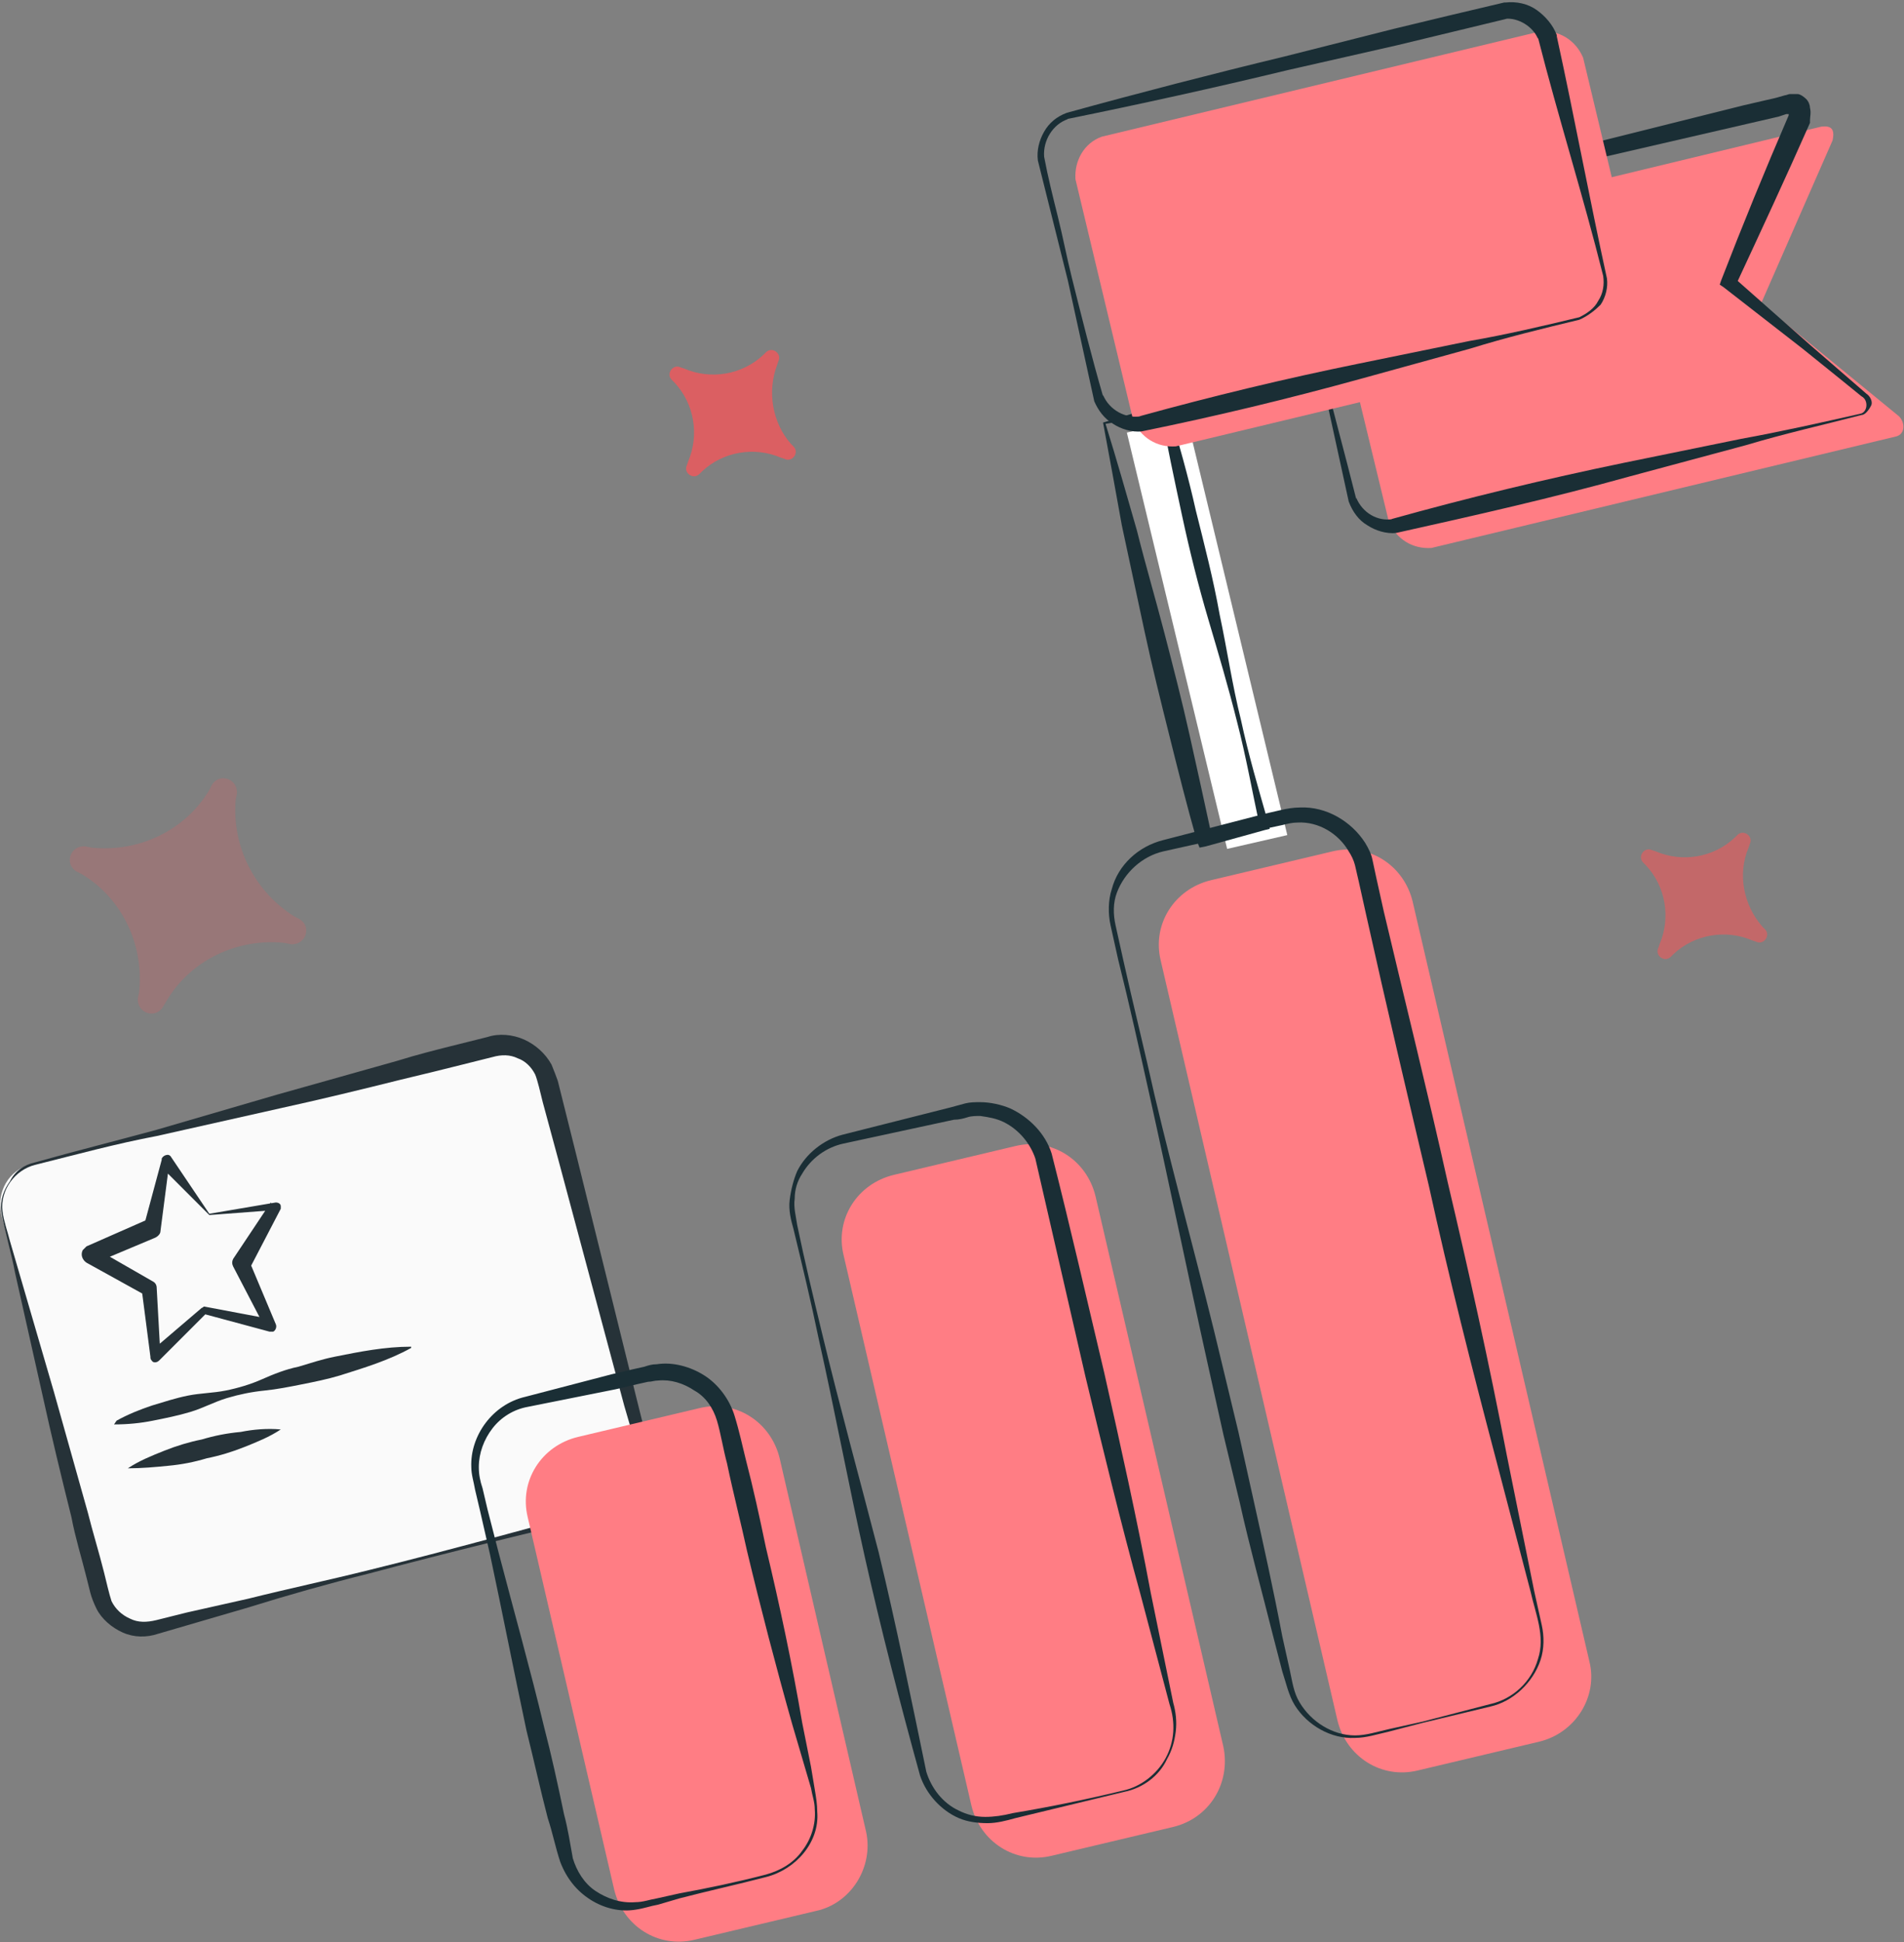<?xml version="1.0" encoding="utf-8"?>
<!-- Generator: Adobe Illustrator 22.0.0, SVG Export Plug-In . SVG Version: 6.00 Build 0)  -->
<svg version="1.1" id="Layer_1" xmlns="http://www.w3.org/2000/svg" xmlns:xlink="http://www.w3.org/1999/xlink" x="0px" y="0px"
	 viewBox="0 0 151.9 154.9" style="enable-background:new 0 0 151.9 154.9;" xml:space="preserve">
<rect x="0" y="0" width="151.9" height="154.9" fill="#808080" stroke="none"/>
<style type="text/css">
	.st0{opacity:0.72;fill:#FE5356;}
	.st1{opacity:0.53;fill:#FE5356;}
	.st2{fill:#FAFAFA;}
	.st3{fill:#263238;}
	.st4{fill:#FF7D84;}
	.st5{fill:#1A2E35;}
	.st6{fill:#FFFFFF;}
	.st7{opacity:0.19;fill:#FE5356;}
</style>
<g>
	<path class="st0" d="M63.1,35.4l0.2,0.2c0.5,0.5-0.1,1.3-0.7,1l-0.3-0.1c-2.1-0.9-4.6-0.5-6.3,1.1l-0.2,0.2c-0.5,0.5-1.3-0.1-1-0.7
		l0.1-0.3c0.9-2.1,0.5-4.6-1.1-6.3l-0.2-0.2c-0.5-0.5,0.1-1.3,0.7-1l0.3,0.1c2.1,0.9,4.6,0.5,6.3-1.1l0.2-0.2c0.5-0.5,1.3,0.1,1,0.7
		L62,29.1C61.2,31.2,61.6,33.7,63.1,35.4z"/>
	<path class="st1" d="M140.6,73.9l0.2,0.2c0.5,0.5-0.1,1.3-0.7,1l-0.3-0.1c-2.1-0.9-4.6-0.5-6.3,1.1l-0.2,0.2
		c-0.5,0.5-1.3-0.1-1-0.7l0.1-0.3c0.9-2.1,0.5-4.6-1.1-6.3l-0.2-0.2c-0.5-0.5,0.1-1.3,0.7-1l0.3,0.1c2.1,0.9,4.6,0.5,6.3-1.1
		l0.2-0.2c0.5-0.5,1.3,0.1,1,0.7l-0.1,0.3C138.6,69.7,139.1,72.2,140.6,73.9z"/>
	<g>
		<path class="st2" d="M49.2,120.3L12,129.9c-1.7,0.4-3.5-0.6-3.9-2.3L0.1,96.8c-0.4-1.7,0.6-3.5,2.3-3.9l37.2-9.6
			c1.7-0.4,3.5,0.6,3.9,2.3l7.9,30.8C51.9,118.1,50.9,119.9,49.2,120.3z"/>
		<path class="st3" d="M2.8,92.9c-1.6,0.4-2.8,2-2.6,3.7c0.1,0.8,0.4,1.6,0.6,2.4l0.7,2.4l2.8,9.6c0.9,3.2,1.8,6.4,2.7,9.6
			c0.4,1.6,0.9,3.2,1.3,4.8c0.2,0.8,0.4,1.7,0.6,2.3c0.3,0.6,0.8,1.1,1.5,1.4c0.6,0.3,1.3,0.3,2.1,0.1l2.4-0.6l4.9-1.1
			c3.2-0.8,6.5-1.5,9.7-2.3c6.5-1.6,12.9-3.4,19.3-5.1c1.4-0.4,2.4-1.9,2.3-3.3c0-0.2-0.1-0.4-0.1-0.5l-0.2-0.6l-0.3-1.2l-0.7-2.4
			l-2.6-9.7l-2.6-9.7l-1.3-4.8c-0.2-0.8-0.4-1.7-0.6-2.2c-0.3-0.6-0.8-1.1-1.4-1.3c-0.6-0.3-1.3-0.3-2-0.1l-2.4,0.6
			c-1.6,0.4-3.2,0.8-4.9,1.2c-3.2,0.8-6.5,1.6-9.7,2.3l-9.8,2.2C9.3,91.2,6,92.1,2.8,92.9z M2.8,92.7c3.2-0.9,6.4-1.7,9.7-2.6
			l9.6-2.8c3.2-0.9,6.4-1.8,9.6-2.7c1.6-0.5,3.2-0.9,4.8-1.3l2.4-0.6c0.9-0.3,2-0.2,2.9,0.2c0.9,0.4,1.7,1.1,2.2,2
			c0.2,0.5,0.4,1,0.5,1.3l0.3,1.2l1.2,4.8l2.4,9.7l2.4,9.7l0.6,2.4l0.3,1.2l0.1,0.6c0,0.2,0.1,0.5,0.1,0.7c0.1,1-0.2,1.9-0.8,2.7
			c-0.6,0.8-1.4,1.3-2.3,1.5c-6.5,1.5-13,3.1-19.4,4.8c-3.2,0.8-6.4,1.7-9.6,2.7l-4.8,1.4l-2.4,0.7c-0.9,0.3-1.9,0.3-2.8-0.1
			c-0.9-0.4-1.7-1.1-2.1-1.9c-0.2-0.4-0.4-0.9-0.5-1.3l-0.3-1.2c-0.4-1.6-0.9-3.2-1.2-4.8c-0.8-3.2-1.6-6.5-2.3-9.7l-2.2-9.8
			c-0.3-1.6-0.8-3.2-1.1-4.9c-0.1-0.9,0.2-1.7,0.7-2.4C1.2,93.4,1.9,92.9,2.8,92.7z"/>
		<path class="st3" d="M9.3,113.3c0.9-0.5,1.9-0.9,2.8-1.2c1-0.3,1.9-0.6,2.9-0.8c1-0.2,2-0.2,3-0.4c1-0.2,2-0.5,2.9-0.9
			c0.9-0.4,1.9-0.8,2.9-1c1-0.3,1.9-0.6,2.9-0.8c2-0.4,4-0.8,6.1-0.8l0,0.1c-1.8,1-3.8,1.6-5.7,2.2c-1,0.3-2,0.5-3,0.7
			c-1,0.2-2,0.4-3,0.5c-1,0.1-2,0.3-3,0.6c-1,0.3-1.9,0.8-2.9,1.1c-1,0.3-2,0.5-3,0.7c-1,0.2-2,0.3-3.1,0.3L9.3,113.3z"/>
		<path class="st3" d="M10.2,117.1c0.9-0.6,1.9-1,2.9-1.4c1-0.4,2-0.7,3-0.9c1-0.3,2-0.5,3.1-0.6c1-0.2,2.1-0.3,3.2-0.2
			c-0.9,0.6-1.9,1-2.9,1.4c-1,0.4-2,0.7-3,0.9c-1,0.3-2,0.5-3.1,0.6C12.4,117,11.3,117.1,10.2,117.1z"/>
		<g>
			<path class="st4" d="M65.1,152.4l-9.7,2.3c-2.9,0.7-5.7-1.1-6.4-4L42.1,121c-0.7-2.9,1.1-5.7,4-6.4l9.7-2.3
				c2.9-0.7,5.7,1.1,6.4,4l6.9,29.8C69.7,148.9,67.9,151.8,65.1,152.4z"/>
		</g>
		<g>
			<path class="st4" d="M93.6,145.7l-9.7,2.3c-2.9,0.7-5.7-1.1-6.4-4l-10.2-43.9c-0.7-2.9,1.1-5.7,4-6.4l9.7-2.3
				c2.9-0.7,5.7,1.1,6.4,4l10.2,43.9C98.2,142.2,96.5,145,93.6,145.7z"/>
		</g>
		<g>
			<path class="st4" d="M122.8,138.9l-9.7,2.3c-2.9,0.7-5.7-1.1-6.4-4L92.6,76.6c-0.7-2.9,1.1-5.7,4-6.4l9.7-2.3
				c2.9-0.7,5.7,1.1,6.4,4l14.1,60.6C127.5,135.3,125.7,138.2,122.8,138.9z"/>
		</g>
		<g>
			<path class="st5" d="M61.1,149.7c-2.3,0.6-4.6,1.1-6.9,1.7l-1.7,0.5c-0.6,0.1-1.1,0.3-1.8,0.4c-1.2,0.2-2.5-0.1-3.6-0.8
				c-1.1-0.7-1.9-1.7-2.4-3c-0.4-1.2-0.6-2.3-1-3.5c-0.6-2.3-1.1-4.6-1.7-7c-1-4.7-1.9-9.3-2.9-14l-0.8-3.5l-0.4-1.7
				c-0.1-0.6-0.3-1.2-0.3-1.8c-0.1-2.5,1.7-5,4.3-5.6l6.9-1.8l1.7-0.4l0.9-0.2c0.3-0.1,0.6-0.2,1-0.2c1.3-0.2,2.7,0.2,3.8,0.9
				c1.1,0.7,2,1.9,2.4,3.2c0.4,1.3,0.6,2.3,0.9,3.5c0.6,2.3,1.1,4.6,1.6,7c1.1,4.6,2.1,9.3,2.9,14l0.7,3.5l0.3,1.8
				c0.1,0.6,0.2,1.2,0.2,1.8C65.4,146.9,63.5,149.1,61.1,149.7z M61.1,149.5c1.1-0.3,2.2-0.9,2.9-1.9c0.7-0.9,1.1-2.1,1-3.3
				c0-0.6-0.2-1.1-0.3-1.7l-0.5-1.7l-1-3.4c-1.3-4.6-2.5-9.2-3.6-13.8c-0.5-2.3-1.1-4.6-1.6-7c-0.3-1.1-0.5-2.4-0.8-3.4
				c-0.3-1-0.9-1.9-1.8-2.4c-0.9-0.6-1.9-0.9-2.9-0.8c-0.3,0-0.5,0.1-0.8,0.1l-0.9,0.2l-1.7,0.4l-7,1.4c-1.1,0.2-2.1,0.8-2.8,1.7
				c-0.7,0.9-1.1,2-1.1,3.1c0,0.6,0.1,1.1,0.3,1.7l0.4,1.7l0.9,3.5c1.2,4.6,2.5,9.2,3.6,13.8c0.6,2.3,1.1,4.6,1.6,7
				c0.3,1.1,0.5,2.4,0.7,3.5c0.3,1,0.9,2,1.8,2.6c0.9,0.6,2,1,3.2,0.9c0.6,0,1.1-0.2,1.7-0.3l1.8-0.4
				C56.4,150.6,58.8,150.1,61.1,149.5z"/>
		</g>
		<path class="st6" d="M89.9,34.5l4.8-1.1l8,33.2l-4.8,1.1L89.9,34.5z"/>
		<path class="st5" d="M88,33.7l2.3-0.7c0.8-0.3,1.6-0.5,2.4-0.8l0.4-0.1l0.1,0.4c0.8,2.7,1.6,5.5,2.2,8.2c0.7,2.8,1.4,5.5,1.9,8.3
			c0.6,2.8,1,5.6,1.7,8.4c0.6,2.8,1.4,5.5,2.2,8.3l0.1,0.4l-0.4,0.1l-4.7,1.3l-0.5,0.1l-0.2-0.5c-0.8-2.8-1.5-5.6-2.2-8.4
			c-0.7-2.8-1.4-5.6-2-8.4c-0.6-2.8-1.2-5.6-1.8-8.4C89,39.1,88.5,36.4,88,33.7z M88.2,33.8c0.9,2.9,1.7,5.7,2.5,8.5
			c0.7,2.8,1.5,5.5,2.2,8.2c0.7,2.7,1.4,5.4,2,8.1c0.6,2.7,1.2,5.4,1.8,8.2L96,66.4l4.8-1l-0.3,0.5c-0.6-2.8-1.1-5.6-1.8-8.3
			c-0.7-2.8-1.5-5.5-2.3-8.2c-0.8-2.7-1.5-5.5-2.1-8.3c-0.6-2.8-1.2-5.6-1.7-8.4L93,33c-0.8,0.2-1.5,0.3-2.3,0.4L88.2,33.8z"/>
		<g>
			<path class="st5" d="M89.7,142.9c-2.9,0.7-5.8,1.4-8.7,2.1c-0.7,0.2-1.5,0.4-2.2,0.4c-0.8,0-1.6-0.1-2.3-0.4
				c-1.4-0.6-2.6-1.9-3.1-3.4c-1.6-5.8-3.1-11.6-4.4-17.4c-1.3-5.8-2.4-11.7-3.7-17.5c-0.6-2.9-1.3-5.8-2-8.7
				c-0.2-0.7-0.4-1.5-0.3-2.3c0.1-0.8,0.3-1.6,0.6-2.3c0.7-1.4,2.1-2.5,3.6-2.9l8.7-2.2c0.4-0.1,0.7-0.2,1.1-0.3
				c0.4-0.1,0.8-0.1,1.2-0.1c0.8,0,1.7,0.2,2.4,0.5c1.5,0.7,2.8,2,3.3,3.6c1.5,5.9,2.8,11.6,4.2,17.5c1.3,5.8,2.6,11.6,3.7,17.5
				l1.8,8.8c0.2,0.7,0.3,1.5,0.2,2.3c-0.1,0.8-0.3,1.5-0.7,2.2C92.5,141.6,91.2,142.6,89.7,142.9z M89.6,142.8
				c1.4-0.3,2.7-1.3,3.4-2.6c0.7-1.3,0.8-2.8,0.3-4.3l-2.3-8.7c-1.6-5.8-3-11.6-4.4-17.4l-2-8.7l-2-8.7c-0.4-1.2-1.3-2.3-2.5-2.9
				c-0.6-0.3-1.2-0.4-1.9-0.5c-0.3,0-0.7,0-1,0.1c-0.3,0.1-0.7,0.2-1.1,0.2l-8.8,1.9c-1.4,0.3-2.6,1.2-3.3,2.4
				c-0.4,0.6-0.6,1.3-0.6,2c-0.1,0.7,0.1,1.4,0.2,2.1c0.6,2.9,1.3,5.8,2,8.7c1.4,5.8,3,11.6,4.5,17.4c1.4,5.8,2.6,11.7,3.8,17.5
				c0.4,1.3,1.3,2.5,2.6,3.1c0.6,0.3,1.3,0.5,2.1,0.5c0.7,0,1.4-0.1,2.2-0.3C83.8,144.1,86.7,143.5,89.6,142.8z"/>
		</g>
		<g>
			<path class="st5" d="M118.9,136.1l-5.4,1.3l-2.7,0.7c-0.9,0.2-1.8,0.5-2.7,0.5c-1.9,0.1-3.8-1-4.8-2.6c-0.5-0.8-0.7-1.8-1-2.7
				l-0.7-2.7c-0.9-3.6-1.9-7.2-2.7-10.8l-1.3-5.4l-1.2-5.4c-1.6-7.2-3.1-14.5-4.7-21.7c-0.8-3.6-1.6-7.2-2.5-10.8l-0.6-2.7
				c-0.2-0.9-0.2-2,0.1-2.9c0.5-1.9,2.1-3.4,4.1-3.9l5.4-1.4l2.7-0.7l1.3-0.3c0.4-0.1,1-0.2,1.5-0.2c2.1-0.1,4.1,1.1,5.2,2.8
				c0.3,0.5,0.5,0.9,0.6,1.4c0.1,0.5,0.2,0.9,0.3,1.4l0.6,2.7c1.7,7.2,3.5,14.4,5.1,21.6c1.7,7.2,3.3,14.4,4.7,21.7l2.2,10.9
				l0.6,2.7c0.2,0.9,0.2,1.9-0.1,2.8C122.3,134.2,120.7,135.7,118.9,136.1z M118.9,135.9c1.8-0.4,3.3-1.8,3.8-3.6
				c0.6-1.8-0.2-3.6-0.6-5.4l-2.8-10.7c-1.9-7.2-3.7-14.3-5.3-21.6c-1.7-7.2-3.4-14.4-5-21.6l-0.6-2.7c-0.1-0.4-0.2-0.9-0.3-1.3
				c-0.1-0.4-0.3-0.8-0.5-1.1c-0.8-1.4-2.4-2.4-4.1-2.3c-0.4,0-0.8,0.1-1.2,0.2l-1.4,0.3l-2.7,0.6l-5.4,1.2
				c-1.7,0.4-3.1,1.7-3.7,3.3c-0.3,0.8-0.3,1.7-0.1,2.6l0.6,2.7c0.8,3.6,1.7,7.2,2.5,10.8c1.7,7.2,3.7,14.3,5.4,21.5l1.3,5.4
				l1.2,5.4c0.8,3.6,1.6,7.2,2.3,10.9l0.6,2.7c0.2,0.9,0.3,1.8,0.8,2.6c0.9,1.5,2.6,2.6,4.4,2.6c0.9,0,1.8-0.3,2.7-0.5l2.7-0.6
				L118.9,135.9z"/>
		</g>
		<path class="st4" d="M151.3,34.8l-37.1,8.9c-1.5,0.1-2.8-0.7-3.4-2.1l-5.3-21.9l39.8-9.6c0.8-0.1,1.1,0.2,0.9,1.1l-5.7,13l11,9
			C152,33.7,152,34.6,151.3,34.8L151.3,34.8z"/>
		<path class="st5" d="M148.5,33.1c-3.1,0.8-6.2,1.5-9.2,2.4L130,38c-6.1,1.7-12.3,3.1-18.6,4.5l0,0l0,0c-0.8,0.1-1.7-0.2-2.3-0.6
			c-0.7-0.4-1.2-1.1-1.5-1.9l0,0l0,0c-0.8-3.7-1.6-7.3-2.4-11c-0.4-1.8-0.9-3.6-1.3-5.5c-0.5-1.8-0.9-3.6-1.4-5.5l-0.1-0.3l0.3-0.1
			l10.4-2.7l10.4-2.6l10.4-2.6l5.2-1.3l2.6-0.6l0.7-0.2c0.1,0,0.3-0.1,0.4-0.1c0.2,0,0.3,0,0.6,0c0.2,0,0.5,0.2,0.7,0.4
			c0.2,0.2,0.3,0.5,0.3,0.7c0.1,0.4,0,0.7,0,1l0,0.1l0,0.1c-1.9,4.3-3.9,8.6-5.9,12.9l-0.1-0.5l6,5.3l3,2.6l1.5,1.3
			c0.3,0.2,0.5,0.6,0.4,0.9C149.1,32.7,148.8,33.1,148.5,33.1z M148.4,33c0.6-0.1,0.7-1.1,0.1-1.4l-1.6-1.3l-3.1-2.5l-6.3-4.9
			l-0.3-0.2l0.1-0.3c1.7-4.4,3.5-8.8,5.4-13.2l0,0.1c0-0.2,0-0.3,0-0.4c0,0,0,0,0,0.1c0,0.1,0.1,0.1,0.1,0.1c0,0,0,0-0.1,0
			c-0.1,0-0.1,0-0.2,0l-0.6,0.2l-2.6,0.6l-5.2,1.2l-10.4,2.4L113.2,16l-10.5,2.3l0.2-0.4c0.4,1.8,0.8,3.7,1.2,5.5
			c0.4,1.8,0.8,3.7,1.3,5.5c0.9,3.7,1.9,7.3,2.8,10.9l0-0.1c0.5,1.2,1.7,1.9,2.9,1.7l-0.1,0c6.1-1.7,12.3-3.2,18.6-4.5l9.3-1.9
			C142.2,34.4,145.3,33.7,148.4,33z"/>
		<path class="st4" d="M128.8,27.2l-35,8.4c-1.5,0.1-2.8-0.7-3.4-2.1l-4.6-19.2c-0.1-1.5,0.7-2.9,2.1-3.4l35-8.4
			c1.5-0.1,2.8,0.7,3.4,2.1l4.6,19.2C131,25.2,130.2,26.6,128.8,27.2z"/>
		<path class="st5" d="M126,25.5c-2.9,0.7-5.8,1.4-8.7,2.3l-8.7,2.4c-5.8,1.6-11.6,3-17.5,4.2l0,0l0,0c-0.8,0.1-1.7-0.2-2.3-0.6
			c-0.7-0.4-1.2-1.1-1.5-1.8l0,0l0,0c-0.7-3.2-1.4-6.4-2.1-9.6c-0.4-1.6-0.8-3.2-1.2-4.8c-0.4-1.6-0.8-3.2-1.2-4.8l0,0l0,0
			c-0.1-0.8,0.1-1.6,0.5-2.3c0.4-0.7,1-1.2,1.8-1.5l0,0l0,0c5.8-1.6,11.6-3.1,17.4-4.5l8.7-2.2c2.9-0.7,5.8-1.4,8.8-2.1l0.1,0l0,0
			c0.9-0.1,1.8,0.1,2.5,0.6c0.7,0.5,1.3,1.2,1.6,2l0,0.1l0,0c1.4,6.4,2.6,12.9,4,19.3l0,0l0,0c0.1,0.7-0.1,1.5-0.5,2.1
			C127.3,24.7,126.7,25.2,126,25.5z M126,25.3c0.6-0.3,1.2-0.7,1.5-1.3c0.4-0.6,0.5-1.3,0.4-2l0,0c-1.6-6.4-3.6-12.7-5.2-19l0,0.1
			c-0.4-1-1.6-1.7-2.6-1.6l0.1,0c-2.9,0.7-5.8,1.4-8.7,2.1l-8.8,2c-5.8,1.4-11.7,2.7-17.6,3.9l0.1,0c-1.2,0.4-2,1.7-1.9,3l0,0
			c0.3,1.6,0.7,3.2,1.1,4.8c0.4,1.6,0.7,3.2,1.1,4.8c0.8,3.2,1.6,6.4,2.5,9.5l0-0.1c0.5,1.2,1.8,1.9,3,1.7l-0.1,0
			c5.8-1.6,11.6-3,17.5-4.2l8.8-1.8C120.1,26.7,123.1,26,126,25.3z"/>
		<path class="st3" d="M16.7,96.8l5.3-0.9c0.2,0,0.4,0.1,0.4,0.3c0,0.1,0,0.2,0,0.2l0,0l-2.5,4.8l0-0.6l2.1,5l0,0
			c0.1,0.2,0,0.5-0.2,0.6c-0.1,0-0.2,0-0.3,0l-5.2-1.4l0.2-0.1l-3.8,3.8c-0.2,0.2-0.5,0.2-0.6,0c-0.1-0.1-0.1-0.2-0.1-0.3l0,0
			l-0.7-5.4l0.3,0.5l-4.7-2.6c-0.3-0.2-0.5-0.6-0.3-1c0.1-0.1,0.2-0.2,0.3-0.3l0,0l5-2.2l-0.4,0.5l1.4-5.2l0-0.1
			c0.1-0.2,0.3-0.3,0.5-0.3c0.1,0,0.2,0.1,0.2,0.1L16.7,96.8z M16.7,96.9L12.8,93l0.7-0.2l-0.7,5.4c0,0.2-0.2,0.4-0.4,0.5l0,0
			l-5,2.1l0.1-1.3l4.7,2.7l0,0c0.2,0.1,0.3,0.3,0.3,0.5l0.3,5.4l-0.8-0.3l4.1-3.5c0.1,0,0.1-0.1,0.2-0.1l5.3,1l-0.5,0.6l-2.5-4.8
			l0,0c-0.1-0.2-0.1-0.4,0-0.6l3-4.5l0.4,0.6L16.7,96.9z"/>
	</g>
	<path class="st7" d="M23.5,73.1l0.4,0.2c1,0.6,0.5,2.1-0.7,2l-0.5-0.1c-3.8-0.4-7.5,1.4-9.4,4.6L13,80.3c-0.6,1-2.1,0.5-2-0.7
		l0.1-0.5c0.4-3.8-1.4-7.5-4.6-9.4l-0.4-0.2c-1-0.6-0.5-2.1,0.7-2l0.5,0.1c3.8,0.4,7.5-1.4,9.4-4.6l0.2-0.4c0.6-1,2.1-0.5,2,0.7
		l-0.1,0.5C18.5,67.5,20.3,71.1,23.5,73.1z"/>
</g>
</svg>
